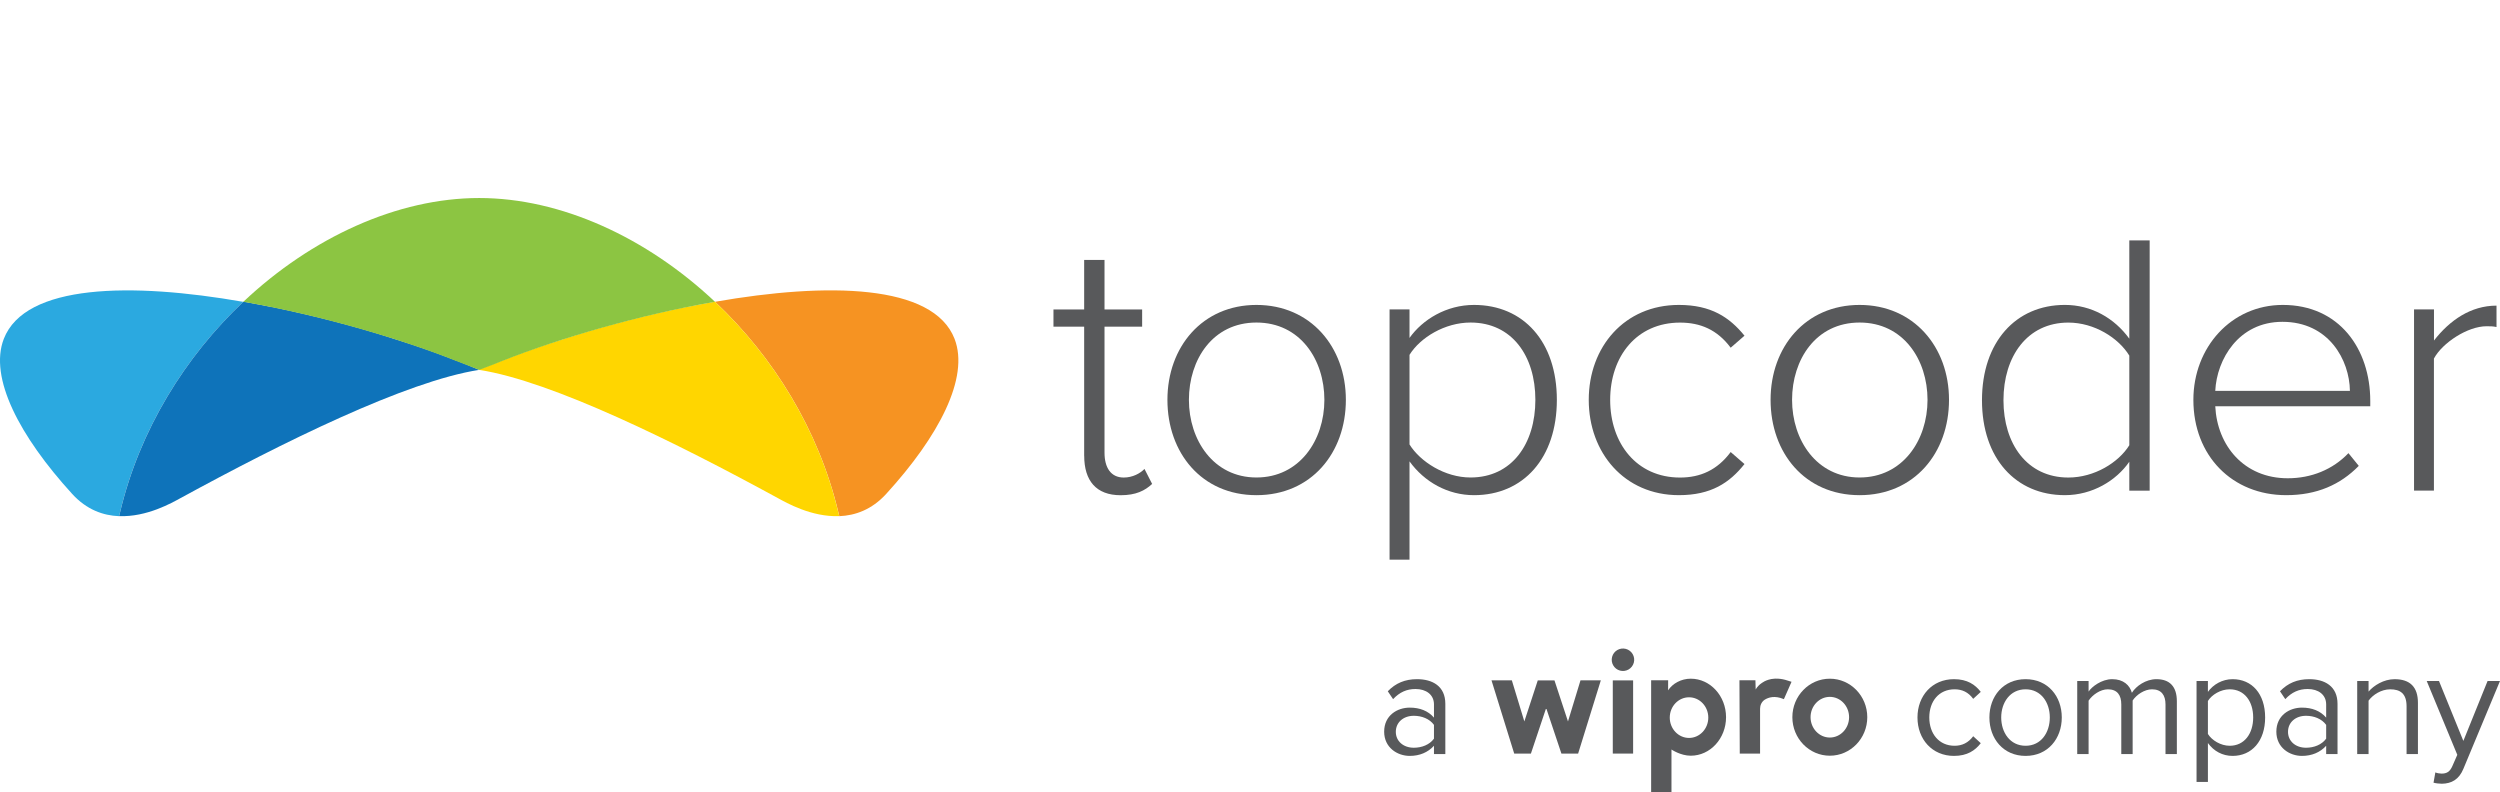 <svg width="202" height="64" viewBox="0 0 202 64" fill="none" xmlns="http://www.w3.org/2000/svg">
<g clip-path="url(#clip0_2043_2399)">
<path d="M157.881 54.877C158.958 54.877 159.594 55.317 160.046 55.904L159.435 56.467C159.043 55.929 158.542 55.696 157.93 55.696C156.67 55.696 155.887 56.662 155.887 57.971C155.887 59.279 156.67 60.258 157.93 60.258C158.542 60.258 159.043 60.013 159.435 59.487L160.046 60.049C159.594 60.637 158.958 61.077 157.881 61.077C156.119 61.077 154.932 59.732 154.932 57.971C154.932 56.222 156.119 54.877 157.881 54.877Z" fill="#58595B"/>
<path d="M160.744 57.971C160.744 56.259 161.869 54.877 163.668 54.877C165.466 54.877 166.592 56.259 166.592 57.971C166.592 59.683 165.466 61.077 163.668 61.077C161.869 61.077 160.744 59.683 160.744 57.971ZM165.625 57.971C165.625 56.773 164.928 55.696 163.668 55.696C162.408 55.696 161.698 56.773 161.698 57.971C161.698 59.181 162.408 60.258 163.668 60.258C164.928 60.258 165.625 59.181 165.625 57.971Z" fill="#58595B"/>
<path d="M174.973 56.919C174.973 56.173 174.642 55.696 173.884 55.696C173.272 55.696 172.624 56.136 172.318 56.601V60.93H171.4V56.919C171.4 56.173 171.082 55.696 170.311 55.696C169.712 55.696 169.076 56.136 168.758 56.613V60.93H167.84V55.024H168.758V55.88C169.002 55.501 169.798 54.877 170.666 54.877C171.571 54.877 172.085 55.366 172.257 55.978C172.587 55.44 173.382 54.877 174.239 54.877C175.315 54.877 175.89 55.476 175.89 56.662V60.93H174.973L174.973 56.919Z" fill="#58595B"/>
<path d="M177.481 63.18V55.024H178.399V55.904C178.827 55.305 179.561 54.877 180.393 54.877C181.947 54.877 183.023 56.051 183.023 57.971C183.023 59.878 181.947 61.077 180.393 61.077C179.586 61.077 178.876 60.698 178.399 60.037V63.18H177.481ZM180.16 55.696C179.439 55.696 178.717 56.124 178.399 56.638V59.304C178.717 59.818 179.439 60.258 180.16 60.258C181.347 60.258 182.057 59.279 182.057 57.971C182.057 56.663 181.347 55.696 180.16 55.696Z" fill="#58595B"/>
<path d="M187.954 60.258C187.465 60.796 186.792 61.077 185.996 61.077C184.993 61.077 183.929 60.405 183.929 59.12C183.929 57.8 184.993 57.176 185.996 57.176C186.804 57.176 187.477 57.433 187.954 57.983V56.919C187.954 56.124 187.318 55.672 186.462 55.672C185.752 55.672 185.177 55.929 184.651 56.491L184.223 55.855C184.859 55.195 185.617 54.877 186.584 54.877C187.832 54.877 188.872 55.44 188.872 56.87V60.93H187.954V60.258ZM187.954 58.57C187.599 58.081 186.975 57.836 186.327 57.836C185.47 57.836 184.871 58.374 184.871 59.133C184.871 59.879 185.471 60.417 186.327 60.417C186.976 60.417 187.6 60.172 187.954 59.683V58.57Z" fill="#58595B"/>
<path d="M194.451 57.066C194.451 56.027 193.925 55.697 193.129 55.697C192.408 55.697 191.723 56.137 191.38 56.614V60.931H190.462V55.025H191.38V55.881C191.796 55.391 192.603 54.878 193.484 54.878C194.72 54.878 195.369 55.502 195.369 56.786V60.931H194.451L194.451 57.066Z" fill="#58595B"/>
<path d="M197.277 62.507C197.681 62.507 197.95 62.373 198.158 61.884L198.55 60.991L196.078 55.023H197.069L199.039 59.866L200.997 55.023H202L199.039 62.128C198.684 62.984 198.085 63.314 197.302 63.326C197.106 63.326 196.8 63.29 196.629 63.241L196.776 62.41C196.91 62.471 197.13 62.507 197.277 62.507Z" fill="#58595B"/>
<path d="M147.85 54.839C146.179 54.839 144.823 56.232 144.823 57.949C144.823 59.668 146.179 61.061 147.85 61.061C149.521 61.061 150.876 59.668 150.876 57.949C150.876 56.232 149.521 54.839 147.85 54.839ZM147.85 59.593C146.992 59.593 146.293 58.855 146.293 57.949C146.293 57.044 146.992 56.307 147.85 56.307C148.708 56.307 149.406 57.044 149.406 57.949C149.406 58.855 148.708 59.593 147.85 59.593Z" fill="#58595B"/>
<path d="M131.37 52.431C130.886 52.302 130.388 52.59 130.258 53.073C130.129 53.557 130.416 54.055 130.899 54.185C131.384 54.315 131.881 54.027 132.012 53.543C132.142 53.059 131.854 52.561 131.37 52.431Z" fill="#58595B"/>
<path d="M130.313 54.976V60.629V60.889H130.572H131.697H131.956V60.629V54.976H130.313Z" fill="#58595B"/>
<path d="M144.244 54.93C143.969 54.857 143.723 54.831 143.502 54.834C143.495 54.834 143.486 54.832 143.479 54.832C143.463 54.832 143.45 54.835 143.435 54.835C143.417 54.836 143.4 54.836 143.382 54.837C143.206 54.846 143.042 54.876 142.893 54.923C142.635 55.001 142.458 55.11 142.368 55.175C141.987 55.425 141.859 55.718 141.859 55.718L141.838 54.968H140.547L140.572 60.629V60.89H140.831H141.955H142.214V60.629V57.26C142.214 56.976 142.346 56.701 142.581 56.541L142.586 56.539C142.897 56.343 143.403 56.186 144.114 56.483C144.122 56.487 144.13 56.491 144.138 56.493L144.508 55.655C144.549 55.559 144.587 55.475 144.612 55.417C144.612 55.417 144.612 55.417 144.612 55.416L144.756 55.089C144.599 55.034 144.43 54.98 144.244 54.93Z" fill="#58595B"/>
<path d="M124.252 54.976L123.167 58.292L122.156 54.969H120.512L122.349 60.891H123.697L124.93 57.209L126.163 60.891H127.512L129.348 54.969H127.705L126.693 58.292L125.601 54.976H124.252Z" fill="#58595B"/>
<path d="M136.611 54.838C135.837 54.838 135.137 55.234 134.783 55.778L134.786 54.965H133.412V63.74V63.999H133.671H134.796H135.055V63.74V60.56C135.055 60.56 135.785 61.061 136.611 61.061C138.187 61.061 139.465 59.668 139.465 57.949C139.464 56.232 138.187 54.838 136.611 54.838ZM136.474 59.625C135.614 59.625 134.917 58.889 134.917 57.982C134.917 57.075 135.615 56.341 136.474 56.341C137.333 56.341 138.03 57.075 138.03 57.982C138.03 58.889 137.333 59.625 136.474 59.625Z" fill="#58595B"/>
<path d="M115.865 60.258C115.375 60.796 114.703 61.077 113.907 61.077C112.904 61.077 111.84 60.405 111.84 59.12C111.84 57.8 112.904 57.176 113.907 57.176C114.715 57.176 115.388 57.433 115.865 57.983V56.919C115.865 56.124 115.229 55.672 114.373 55.672C113.663 55.672 113.088 55.929 112.562 56.491L112.133 55.855C112.77 55.195 113.528 54.877 114.495 54.877C115.743 54.877 116.783 55.44 116.783 56.87V60.93H115.865V60.258ZM115.865 58.57C115.51 58.081 114.886 57.836 114.238 57.836C113.381 57.836 112.782 58.374 112.782 59.133C112.782 59.879 113.382 60.417 114.238 60.417C114.886 60.417 115.51 60.172 115.865 59.683V58.57Z" fill="#58595B"/>
<path d="M87.6 36.825V26.397H85.12V25.005H87.6V21.004H89.245V25.005H92.285V26.397H89.245V36.582C89.245 37.764 89.741 38.585 90.797 38.585C91.509 38.585 92.129 38.253 92.473 37.889L93.093 39.102C92.505 39.645 91.788 40.014 90.549 40.014C88.564 40.014 87.604 38.833 87.604 36.83L87.6 36.825Z" fill="#58595B"/>
<path d="M94.328 32.308C94.328 28.033 97.149 24.638 101.521 24.638C105.894 24.638 108.746 28.033 108.746 32.308C108.746 36.583 105.954 40.01 101.521 40.01C97.089 40.009 94.328 36.583 94.328 32.308ZM107.01 32.308C107.01 29.065 105.057 26.061 101.521 26.061C97.984 26.061 96.064 29.061 96.064 32.308C96.064 35.555 98.049 38.581 101.521 38.581C104.993 38.581 107.01 35.582 107.01 32.308Z" fill="#58595B"/>
<path d="M113.889 37.279V45.223H112.277V25.001H113.889V27.305C114.941 25.819 116.866 24.638 119.098 24.638C123.098 24.638 125.794 27.611 125.794 32.308C125.794 37.005 123.098 40.01 119.098 40.01C116.99 40.009 115.097 38.95 113.889 37.279ZM124.058 32.308C124.058 28.76 122.166 26.061 118.818 26.061C116.742 26.061 114.757 27.274 113.889 28.67V35.914C114.757 37.306 116.742 38.581 118.818 38.581C122.166 38.581 124.058 35.851 124.058 32.308Z" fill="#58595B"/>
<path d="M128.371 32.308C128.371 28.033 131.255 24.638 135.654 24.638C138.259 24.638 139.747 25.639 140.955 27.125L139.839 28.095C138.755 26.64 137.391 26.066 135.746 26.066C132.242 26.066 130.102 28.796 130.102 32.312C130.102 35.829 132.242 38.586 135.746 38.586C137.391 38.586 138.755 37.98 139.839 36.525L140.955 37.495C139.747 39.012 138.259 40.009 135.654 40.009C131.25 40.009 128.371 36.583 128.371 32.308Z" fill="#58595B"/>
<path d="M143.063 32.308C143.063 28.033 145.883 24.638 150.256 24.638C154.628 24.638 157.48 28.033 157.48 32.308C157.48 36.583 154.688 40.01 150.256 40.01C145.823 40.009 143.063 36.583 143.063 32.308ZM155.744 32.308C155.744 29.065 153.792 26.061 150.256 26.061C146.719 26.061 144.799 29.061 144.799 32.308C144.799 35.555 146.783 38.581 150.256 38.581C153.727 38.581 155.744 35.582 155.744 32.308Z" fill="#58595B"/>
<path d="M172.048 39.645V37.31C170.996 38.828 169.072 40.009 166.84 40.009C162.872 40.009 160.144 37.036 160.144 32.339C160.144 27.641 162.872 24.637 166.84 24.637C168.98 24.637 170.84 25.697 172.048 27.367V19.423H173.693V39.645L172.048 39.645ZM172.048 35.976V28.733C171.18 27.309 169.228 26.065 167.12 26.065C163.804 26.065 161.88 28.795 161.88 32.339C161.88 35.882 163.804 38.585 167.12 38.585C169.228 38.585 171.18 37.373 172.048 35.976Z" fill="#58595B"/>
<path d="M177.225 32.308C177.225 28.064 180.292 24.638 184.449 24.638C189.005 24.638 191.517 28.186 191.517 32.398V32.824H178.993C179.149 36.008 181.317 38.644 184.853 38.644C186.745 38.644 188.482 37.948 189.754 36.614L190.589 37.643C189.102 39.16 187.209 40.009 184.729 40.009C180.357 40.009 177.225 36.825 177.225 32.308ZM184.417 26.003C180.88 26.003 179.116 29.034 178.993 31.58H189.873C189.841 29.092 188.169 26.003 184.417 26.003Z" fill="#58595B"/>
<path d="M195.054 39.645V25.001H196.666V27.515C197.938 25.876 199.642 24.695 201.718 24.695V26.424C201.438 26.361 201.222 26.361 200.91 26.361C199.39 26.361 197.346 27.695 196.661 28.971V39.641H195.049L195.054 39.645Z" fill="#58595B"/>
<path d="M34.406 27.099C34.544 27.139 34.686 27.179 34.819 27.224C34.681 27.184 34.544 27.139 34.406 27.099Z" fill="#2BA9E0"/>
<path d="M36.955 27.902C37.079 27.943 37.203 27.988 37.322 28.028C37.198 27.988 37.079 27.943 36.955 27.902Z" fill="#2BA9E0"/>
<path d="M40.294 29.115C40.294 29.115 40.285 29.115 40.28 29.11C40.28 29.11 40.289 29.11 40.294 29.115H40.303C40.537 29.209 40.785 29.304 41.043 29.402C41.043 29.402 41.043 29.402 41.047 29.402C41.066 29.407 41.079 29.416 41.098 29.42C41.102 29.42 41.111 29.425 41.116 29.429C40.831 29.317 40.556 29.213 40.294 29.11L40.294 29.115Z" fill="#2BA9E0"/>
<path d="M32.022 26.416C32.614 26.578 33.202 26.744 33.781 26.91C33.202 26.739 32.614 26.578 32.022 26.416Z" fill="#2BA9E0"/>
<path d="M38.002 28.262C38.126 28.307 38.25 28.347 38.374 28.392C38.25 28.347 38.126 28.302 38.002 28.262Z" fill="#2BA9E0"/>
<path d="M29.275 25.72C29.445 25.76 29.615 25.8 29.781 25.841C29.611 25.8 29.445 25.76 29.275 25.72Z" fill="#2BA9E0"/>
<path d="M26.795 25.172C27.425 25.302 28.058 25.437 28.683 25.58C28.054 25.437 27.425 25.297 26.795 25.172Z" fill="#2BA9E0"/>
<path d="M9.694 41.414C11.28 34.727 14.96 28.82 19.66 24.39C10.585 22.799 2.03 22.936 0.307 27.38C-0.904 30.513 1.574 35.241 5.834 39.911C7 41.188 8.342 41.658 9.618 41.707L9.694 41.408V41.414Z" fill="#2BA9E0"/>
<path d="M77.129 27.38C75.411 22.936 66.856 22.798 57.776 24.384C62.476 28.819 66.156 34.722 67.743 41.408L67.817 41.706C69.099 41.653 70.436 41.188 71.602 39.91C75.862 35.246 78.34 30.517 77.129 27.38Z" fill="#F69322"/>
<path d="M38.718 29.886C32.826 30.797 22.804 35.76 14.575 40.253C13.929 40.606 11.866 41.795 9.624 41.702L9.699 41.404C11.286 34.717 14.97 28.809 19.671 24.375C20.427 24.507 21.192 24.654 21.953 24.806C21.958 24.806 21.963 24.806 21.974 24.806C21.974 24.806 21.984 24.806 21.988 24.806C22.749 24.962 23.505 25.124 24.261 25.3C24.261 25.3 24.271 25.3 24.276 25.3C24.651 25.388 25.027 25.476 25.402 25.569C25.413 25.569 25.423 25.569 25.432 25.574C26.173 25.755 26.904 25.941 27.63 26.137C27.65 26.142 27.675 26.147 27.695 26.157C27.7 26.157 27.705 26.157 27.71 26.157C28.421 26.347 29.127 26.548 29.817 26.749C29.828 26.749 29.837 26.754 29.847 26.759C29.863 26.759 29.877 26.768 29.897 26.773C30.233 26.871 30.563 26.974 30.894 27.072C30.909 27.072 30.919 27.081 30.934 27.087C30.959 27.096 30.984 27.101 31.009 27.111C31.665 27.312 32.305 27.517 32.931 27.723C32.951 27.728 32.971 27.737 32.996 27.742C33.026 27.752 33.056 27.762 33.086 27.772C33.387 27.875 33.687 27.973 33.983 28.075C34.017 28.085 34.047 28.1 34.083 28.11C34.353 28.203 34.623 28.3 34.889 28.393C34.924 28.408 34.964 28.418 34.999 28.433C35.004 28.433 35.014 28.433 35.019 28.438C35.294 28.535 35.569 28.638 35.835 28.741C35.855 28.751 35.875 28.756 35.895 28.765C35.93 28.78 35.965 28.79 36 28.805C36.27 28.908 36.541 29.01 36.801 29.113H36.811C37.066 29.216 37.336 29.319 37.617 29.426C37.617 29.426 37.617 29.426 37.622 29.426C37.642 29.431 37.657 29.441 37.677 29.446" fill="#0E73BA"/>
<path d="M38.718 29.886C44.61 30.797 54.632 35.76 62.862 40.253C63.508 40.606 65.57 41.795 67.813 41.702L67.737 41.404C66.151 34.717 62.466 28.809 57.766 24.375C57.01 24.507 56.244 24.654 55.483 24.806C55.478 24.806 55.473 24.806 55.463 24.806C55.463 24.806 55.453 24.806 55.448 24.806C54.687 24.962 53.931 25.124 53.175 25.3C53.175 25.3 53.165 25.3 53.16 25.3C52.784 25.388 52.409 25.476 52.033 25.569C52.023 25.569 52.013 25.569 52.003 25.574C51.262 25.755 50.532 25.941 49.806 26.137C49.786 26.142 49.761 26.147 49.741 26.157C49.736 26.157 49.731 26.157 49.726 26.157C49.015 26.347 48.309 26.548 47.618 26.749C47.608 26.749 47.598 26.754 47.588 26.759C47.574 26.759 47.558 26.768 47.538 26.773C47.203 26.871 46.873 26.974 46.542 27.072C46.527 27.072 46.517 27.081 46.502 27.087C46.477 27.096 46.452 27.101 46.427 27.111C45.771 27.312 45.13 27.517 44.505 27.723C44.485 27.728 44.464 27.737 44.44 27.742C44.409 27.752 44.379 27.762 44.349 27.772C44.049 27.875 43.749 27.973 43.453 28.075C43.418 28.085 43.388 28.1 43.353 28.11C43.083 28.203 42.812 28.3 42.547 28.393C42.512 28.408 42.472 28.418 42.437 28.433C42.432 28.433 42.422 28.433 42.417 28.438C42.142 28.535 41.867 28.638 41.601 28.741C41.581 28.751 41.561 28.756 41.541 28.765C41.506 28.78 41.471 28.79 41.436 28.805C41.165 28.908 40.895 29.01 40.635 29.113H40.625C40.37 29.216 40.099 29.319 39.819 29.426C39.819 29.426 39.819 29.426 39.814 29.426C39.794 29.431 39.779 29.441 39.758 29.446L38.697 29.852L38.718 29.886Z" fill="#FFD600"/>
<path d="M39.759 29.49C40.07 29.367 40.37 29.25 40.655 29.137C45.321 27.297 51.663 25.452 57.771 24.385C52.244 19.177 45.311 16 38.718 16C32.125 16 25.192 19.172 19.661 24.385C25.768 25.452 32.115 27.297 36.781 29.137C37.371 29.372 38.022 29.622 38.718 29.886C38.873 29.827 39.019 29.773 39.169 29.715L39.759 29.49Z" fill="#8CC542"/>
</g>
<defs>
<clipPath id="clip0_2043_2399">
<rect width="202" height="48" fill="white" transform="translate(0 16)"/>
</clipPath>
</defs>
</svg>
